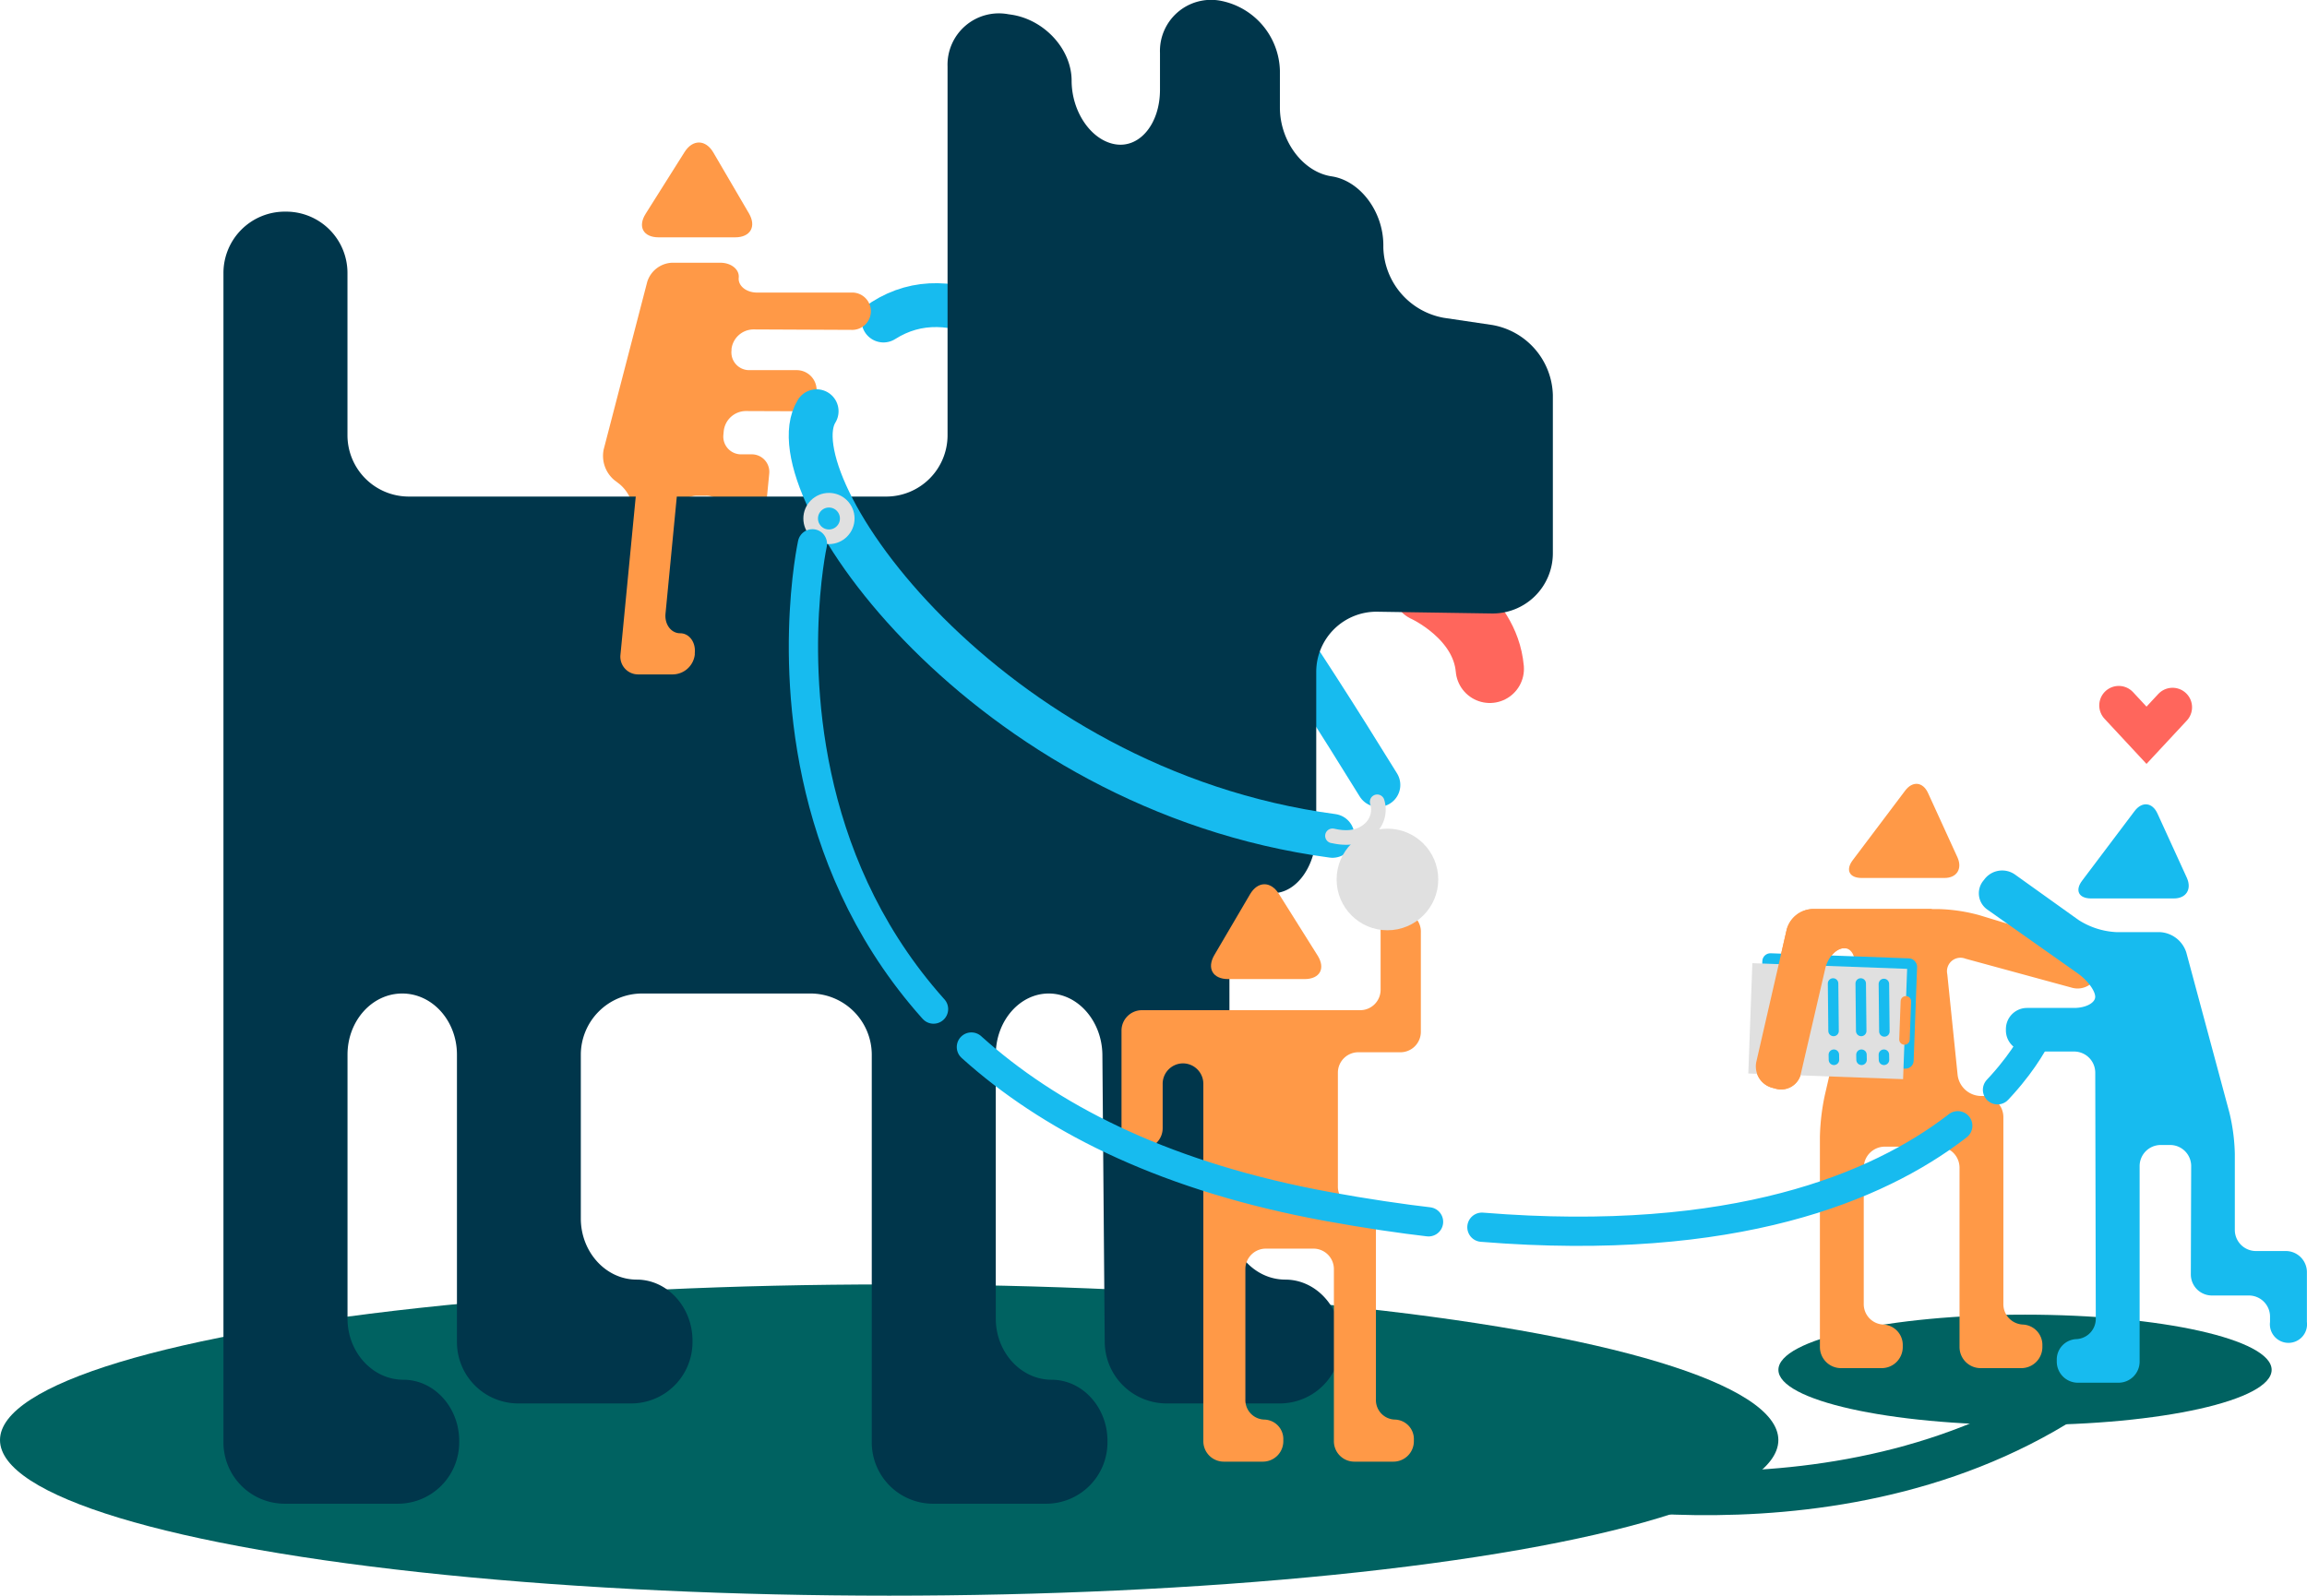 <svg xmlns="http://www.w3.org/2000/svg" xmlns:xlink="http://www.w3.org/1999/xlink" viewBox="0 0 473.06 327.29"><defs><style>.cls-1{fill:#fff;}.cls-12,.cls-13,.cls-14,.cls-15,.cls-16,.cls-2,.cls-3,.cls-4,.cls-8{fill:none;stroke-linecap:round;stroke-miterlimit:10;}.cls-2{stroke:#000;stroke-width:7.63px;}.cls-14,.cls-3{stroke:#ff665c;}.cls-3{stroke-width:14px;}.cls-4{stroke:#006261;}.cls-4,.cls-8{stroke-width:9px;}.cls-5{fill:#006261;}.cls-6{fill:#ff9947;}.cls-7{fill:#17bbef;}.cls-13,.cls-15,.cls-8{stroke:#17bbef;}.cls-9{mask:url(#mask);}.cls-10{fill:#00364b;}.cls-11{fill:#e0e0e0;}.cls-12{stroke:#e0e0e0;stroke-width:3px;}.cls-13{stroke-width:6px;stroke-dasharray:102 11;}.cls-14{stroke-width:8px;}.cls-15,.cls-16{stroke-width:2.15px;}.cls-16{stroke:#ff9947;}</style><mask id="mask" x="33.01" y="-14.48" width="294.9" height="328.72" maskUnits="userSpaceOnUse"><rect class="cls-1" x="33.01" y="-6.32" width="294.9" height="320.56"/><line class="cls-2" x1="206.86" y1="-10.66" x2="206.86" y2="6.24"/></mask></defs><title>資產 1</title><g id="圖層_2" data-name="圖層 2"><g id="圖層_2-2" data-name="圖層 2"><path class="cls-3" d="M305.49,137.19c-1-11.17-13.14-16.6-13.14-16.6"/><path class="cls-4" d="M312.2,302.34s66.9,16.72,116.24-18.72"/><ellipse class="cls-5" cx="415.24" cy="280.97" rx="50.57" ry="11.32"/><path class="cls-6" d="M390.68,162.14c1.52-2,3.62-1.78,4.67.51l6.06,13.26c1,2.29-.16,4.17-2.68,4.17h-17c-2.52,0-3.34-1.64-1.82-3.65Z"/><path class="cls-6" d="M424.89,202.6a4.29,4.29,0,0,0,5.27-3,4.52,4.52,0,0,0-3-5.4l-21.26-6.48a34.89,34.89,0,0,0-8.45-1.26H371.66a5.7,5.7,0,0,0-5.29,4.21l-6.22,27.11a4.52,4.52,0,0,0,3.21,5.33l.78.21a4.15,4.15,0,0,0,5.14-3.09l5-21.56c.53-2.32,2.29-4.2,3.9-4.18s2.49,1.93,2,4.24l-6,25.93a45.68,45.68,0,0,0-1,8.53V276.3a4.33,4.33,0,0,0,4.32,4.32h8.35a4.33,4.33,0,0,0,4.32-4.32V276a4.19,4.19,0,0,0-4-4.32,4.19,4.19,0,0,1-4-4.32V239.51a4.33,4.33,0,0,1,4.32-4.32h11a4.33,4.33,0,0,1,4.32,4.32V276.3a4.33,4.33,0,0,0,4.32,4.32h8.35a4.33,4.33,0,0,0,4.32-4.32V276a4.19,4.19,0,0,0-4-4.32,4.19,4.19,0,0,1-4-4.32V229.12a4.33,4.33,0,0,0-4.32-4.32h-.3a4.9,4.9,0,0,1-4.76-4.3l-2.12-20.69a2.77,2.77,0,0,1,3.73-3.17Z"/><path class="cls-7" d="M434,191.19a15.77,15.77,0,0,1-7.83-2.52l-13-9.3a4.56,4.56,0,0,0-6.17.88l-.34.43a4.08,4.08,0,0,0,.86,5.89l18.58,13.12c1.94,1.37,3.53,3.52,3.53,4.77s-1.94,2.28-4.32,2.28h-9.67a4.33,4.33,0,0,0-4.32,4.32v.3a4.33,4.33,0,0,0,4.32,4.32h9.67a4.34,4.34,0,0,1,4.33,4.32l.11,50.35a4.18,4.18,0,0,1-4,4.32,4.19,4.19,0,0,0-4,4.32v.3a4.33,4.33,0,0,0,4.32,4.32h8.35a4.33,4.33,0,0,0,4.32-4.32V239.17a4.33,4.33,0,0,1,4.32-4.32H445a4.32,4.32,0,0,1,4.31,4.32l-.07,22.22a4.32,4.32,0,0,0,4.31,4.33h7.61a4.34,4.34,0,0,1,4.32,4.33v1.1a3.81,3.81,0,1,0,7.56,0V260.92a4.33,4.33,0,0,0-4.32-4.32h-6.14a4.33,4.33,0,0,1-4.32-4.32V236.67a39.41,39.41,0,0,0-1.12-8.49l-8.83-32.82a6,6,0,0,0-5.44-4.17Z"/><path class="cls-7" d="M437.72,166.34c1.52-2,3.62-1.78,4.67.51l6.06,13.26c1,2.29-.16,4.17-2.68,4.17h-17c-2.52,0-3.34-1.64-1.82-3.65Z"/><ellipse class="cls-5" cx="182.33" cy="295.37" rx="182.33" ry="31.92"/><path class="cls-8" d="M181.16,65.74C209.1,48,250.24,108.52,282.64,161"/><path class="cls-6" d="M163.37,84.35a4.09,4.09,0,0,0,4.08-4.08V80a4.09,4.09,0,0,0-4.08-4.08h-9.65A3.64,3.64,0,0,1,150,71.85l0-.28a4.57,4.57,0,0,1,4.47-4l20.08.09a3.83,3.83,0,1,0,0-7.65H155.26c-2.24,0-3.95-1.38-3.78-3.06s-1.54-3.06-3.78-3.06h-9.88a5.57,5.57,0,0,0-5.11,3.95l-8.92,34.34A6.49,6.49,0,0,0,126,98.5l1,.76a8,8,0,0,1,2.9,6.47l-2.76,28.54a3.64,3.64,0,0,0,3.69,4.06H138a4.6,4.6,0,0,0,4.47-4.06l0-.32c.22-2.23-1.14-4.06-3-4.06s-3.23-1.83-3-4.06l1.94-20.1a4.6,4.6,0,0,1,4.47-4.06h1.91a3.64,3.64,0,0,1,3.69,4.06l-1.67,17.32a3.64,3.64,0,0,0,3.69,4.06h7.57a4.6,4.6,0,0,0,4.47-4.06l0-.32a3.47,3.47,0,0,0-3.25-4.06,3.47,3.47,0,0,1-3.25-4.06l.86-8.88.42-4.32.41-4.22a3.6,3.6,0,0,0-3.7-4h-2a3.64,3.64,0,0,1-3.69-4.06l.07-.76a4.6,4.6,0,0,1,4.47-4.06Z"/><g class="cls-9"><path class="cls-10" d="M296.08,65.19A15.05,15.05,0,0,1,283.66,50.8v-.51c0-6.9-4.78-13.25-10.61-14.12S262.45,29,262.45,22.06V14.5A15,15,0,0,0,250.16.13a10.48,10.48,0,0,0-12.3,10.72v7.56c0,6.9-4.08,11.94-9.06,11.2s-9.06-6.62-9.06-13.07S214.15,4,207.33,3l-.62-.09a10.53,10.53,0,0,0-12.41,10.7v75.7a12.58,12.58,0,0,1-12.54,12.54h-98A12.58,12.58,0,0,1,71.25,89.27V56A12.58,12.58,0,0,0,58.71,43.41h-.35A12.58,12.58,0,0,0,45.82,56V295.89a12.58,12.58,0,0,0,12.54,12.54H81.62a12.58,12.58,0,0,0,12.54-12.54v-.35c0-6.9-5.15-12.54-11.45-12.54s-11.45-5.64-11.45-12.54V216.32c0-6.9,5-12.54,11.22-12.54s11.22,5.64,11.22,12.54v59a12.58,12.58,0,0,0,12.54,12.54h23.25A12.58,12.58,0,0,0,142,275.3V275c0-6.9-5.15-12.54-11.45-12.54s-11.45-5.64-11.45-12.54V216.32a12.58,12.58,0,0,1,12.54-12.54h34.58a12.58,12.58,0,0,1,12.54,12.54v79.57a12.58,12.58,0,0,0,12.54,12.54h23.25a12.58,12.58,0,0,0,12.54-12.54v-.35c0-6.9-5.15-12.54-11.45-12.54s-11.45-5.64-11.45-12.54V216.32c0-6.9,4.89-12.54,10.86-12.54s10.91,5.64,11,12.54l.48,59a12.7,12.7,0,0,0,12.65,12.54h23.25A12.58,12.58,0,0,0,275,275.3V275c0-6.9-5.15-12.54-11.45-12.54s-11.45-5.64-11.45-12.54V195.74c0-6.9,4-12.54,8.9-12.54s8.9-5.64,8.9-12.54V137.82a12.35,12.35,0,0,1,12.54-12.35l23.44.36a12.35,12.35,0,0,0,12.54-12.35V81A15,15,0,0,0,306,66.66Z"/></g><path class="cls-6" d="M130.38,101.67l-3.15,32.6a3.64,3.64,0,0,0,3.69,4.06H138a4.6,4.6,0,0,0,4.47-4.06l0-.32c.22-2.23-1.14-4.06-3-4.06s-3.23-1.83-3-4.06l2.33-24.16"/><path class="cls-6" d="M140.37,31.19c1.67-2.65,4.33-2.61,5.91.1l7.29,12.47c1.58,2.71.31,4.92-2.83,4.92H135.06c-3.14,0-4.34-2.17-2.67-4.83Z"/><path class="cls-8" d="M273.23,171.44c-71-9.5-115-72.25-105.78-87.09"/><path class="cls-6" d="M262.23,183.33c-1.67-2.65-4.33-2.61-5.91.1L249,195.9c-1.58,2.71-.31,4.92,2.83,4.92h15.68c3.14,0,4.34-2.17,2.67-4.83Z"/><path class="cls-6" d="M278.93,207.2a4.19,4.19,0,0,0,4.17-4.17V191.28a4.13,4.13,0,1,1,8.25,0v20.38a4.19,4.19,0,0,1-4.17,4.17h-8.67a4.19,4.19,0,0,0-4.17,4.17v23.3a4.06,4.06,0,0,0,3.9,4.17,4.06,4.06,0,0,1,3.9,4.17V287a4,4,0,0,0,3.89,4.17,4,4,0,0,1,3.89,4.17v.29a4.19,4.19,0,0,1-4.17,4.17h-8.06a4.19,4.19,0,0,1-4.17-4.17V260.28a4.19,4.19,0,0,0-4.17-4.17h-9.81a4.19,4.19,0,0,0-4.17,4.17V287a4,4,0,0,0,3.89,4.17,4,4,0,0,1,3.89,4.17v.29a4.19,4.19,0,0,1-4.17,4.17h-8.06a4.19,4.19,0,0,1-4.17-4.17V222.28a4.19,4.19,0,0,0-4.17-4.17h0a4.19,4.19,0,0,0-4.17,4.17v9.15a4.19,4.19,0,0,1-4.17,4.17h-.1a4.19,4.19,0,0,1-4.17-4.17V211.37a4.19,4.19,0,0,1,4.17-4.17Z"/><circle class="cls-11" cx="284.5" cy="180.39" r="10.42"/><path class="cls-12" d="M273.23,171.44c.29,0,4.46,1.31,7.42-1.23a5.33,5.33,0,0,0,1.75-5.75"/><circle class="cls-12" cx="169.98" cy="106.35" r="3.75"/><path class="cls-13" d="M166.59,111.54S142,223.67,272.3,247.48c121.36,22.18,145.61-35.62,145.61-35.62"/><polyline class="cls-14" points="434.46 144.69 440.15 150.81 445.49 145.07"/><rect class="cls-7" x="360.99" y="196.06" width="31.76" height="22.64" rx="1.66" ry="1.66" transform="translate(7.87 -13.69) rotate(2.1)"/><rect class="cls-11" x="358.89" y="198.16" width="31.76" height="22.64" transform="translate(7.94 -13.62) rotate(2.1)"/><line class="cls-15" x1="386.3" y1="201.82" x2="386.4" y2="211.56"/><line class="cls-15" x1="386.3" y1="216.33" x2="386.32" y2="217.38"/><line class="cls-15" x1="381.7" y1="216.33" x2="381.72" y2="217.38"/><line class="cls-15" x1="381.55" y1="201.72" x2="381.65" y2="211.46"/><line class="cls-15" x1="376.04" y1="216.33" x2="376.06" y2="217.38"/><line class="cls-15" x1="375.88" y1="201.72" x2="375.98" y2="211.46"/><line class="cls-16" x1="390.81" y1="205.38" x2="390.52" y2="213.21"/><path class="cls-6" d="M396.24,186.44H371.66a5.7,5.7,0,0,0-5.29,4.21l-6.22,27.11a4.52,4.52,0,0,0,3.21,5.33l.78.21a4.15,4.15,0,0,0,5.14-3.09l5-21.56c.53-2.32,2.29-4.19,3.9-4.17l2.93,0"/></g></g></svg>